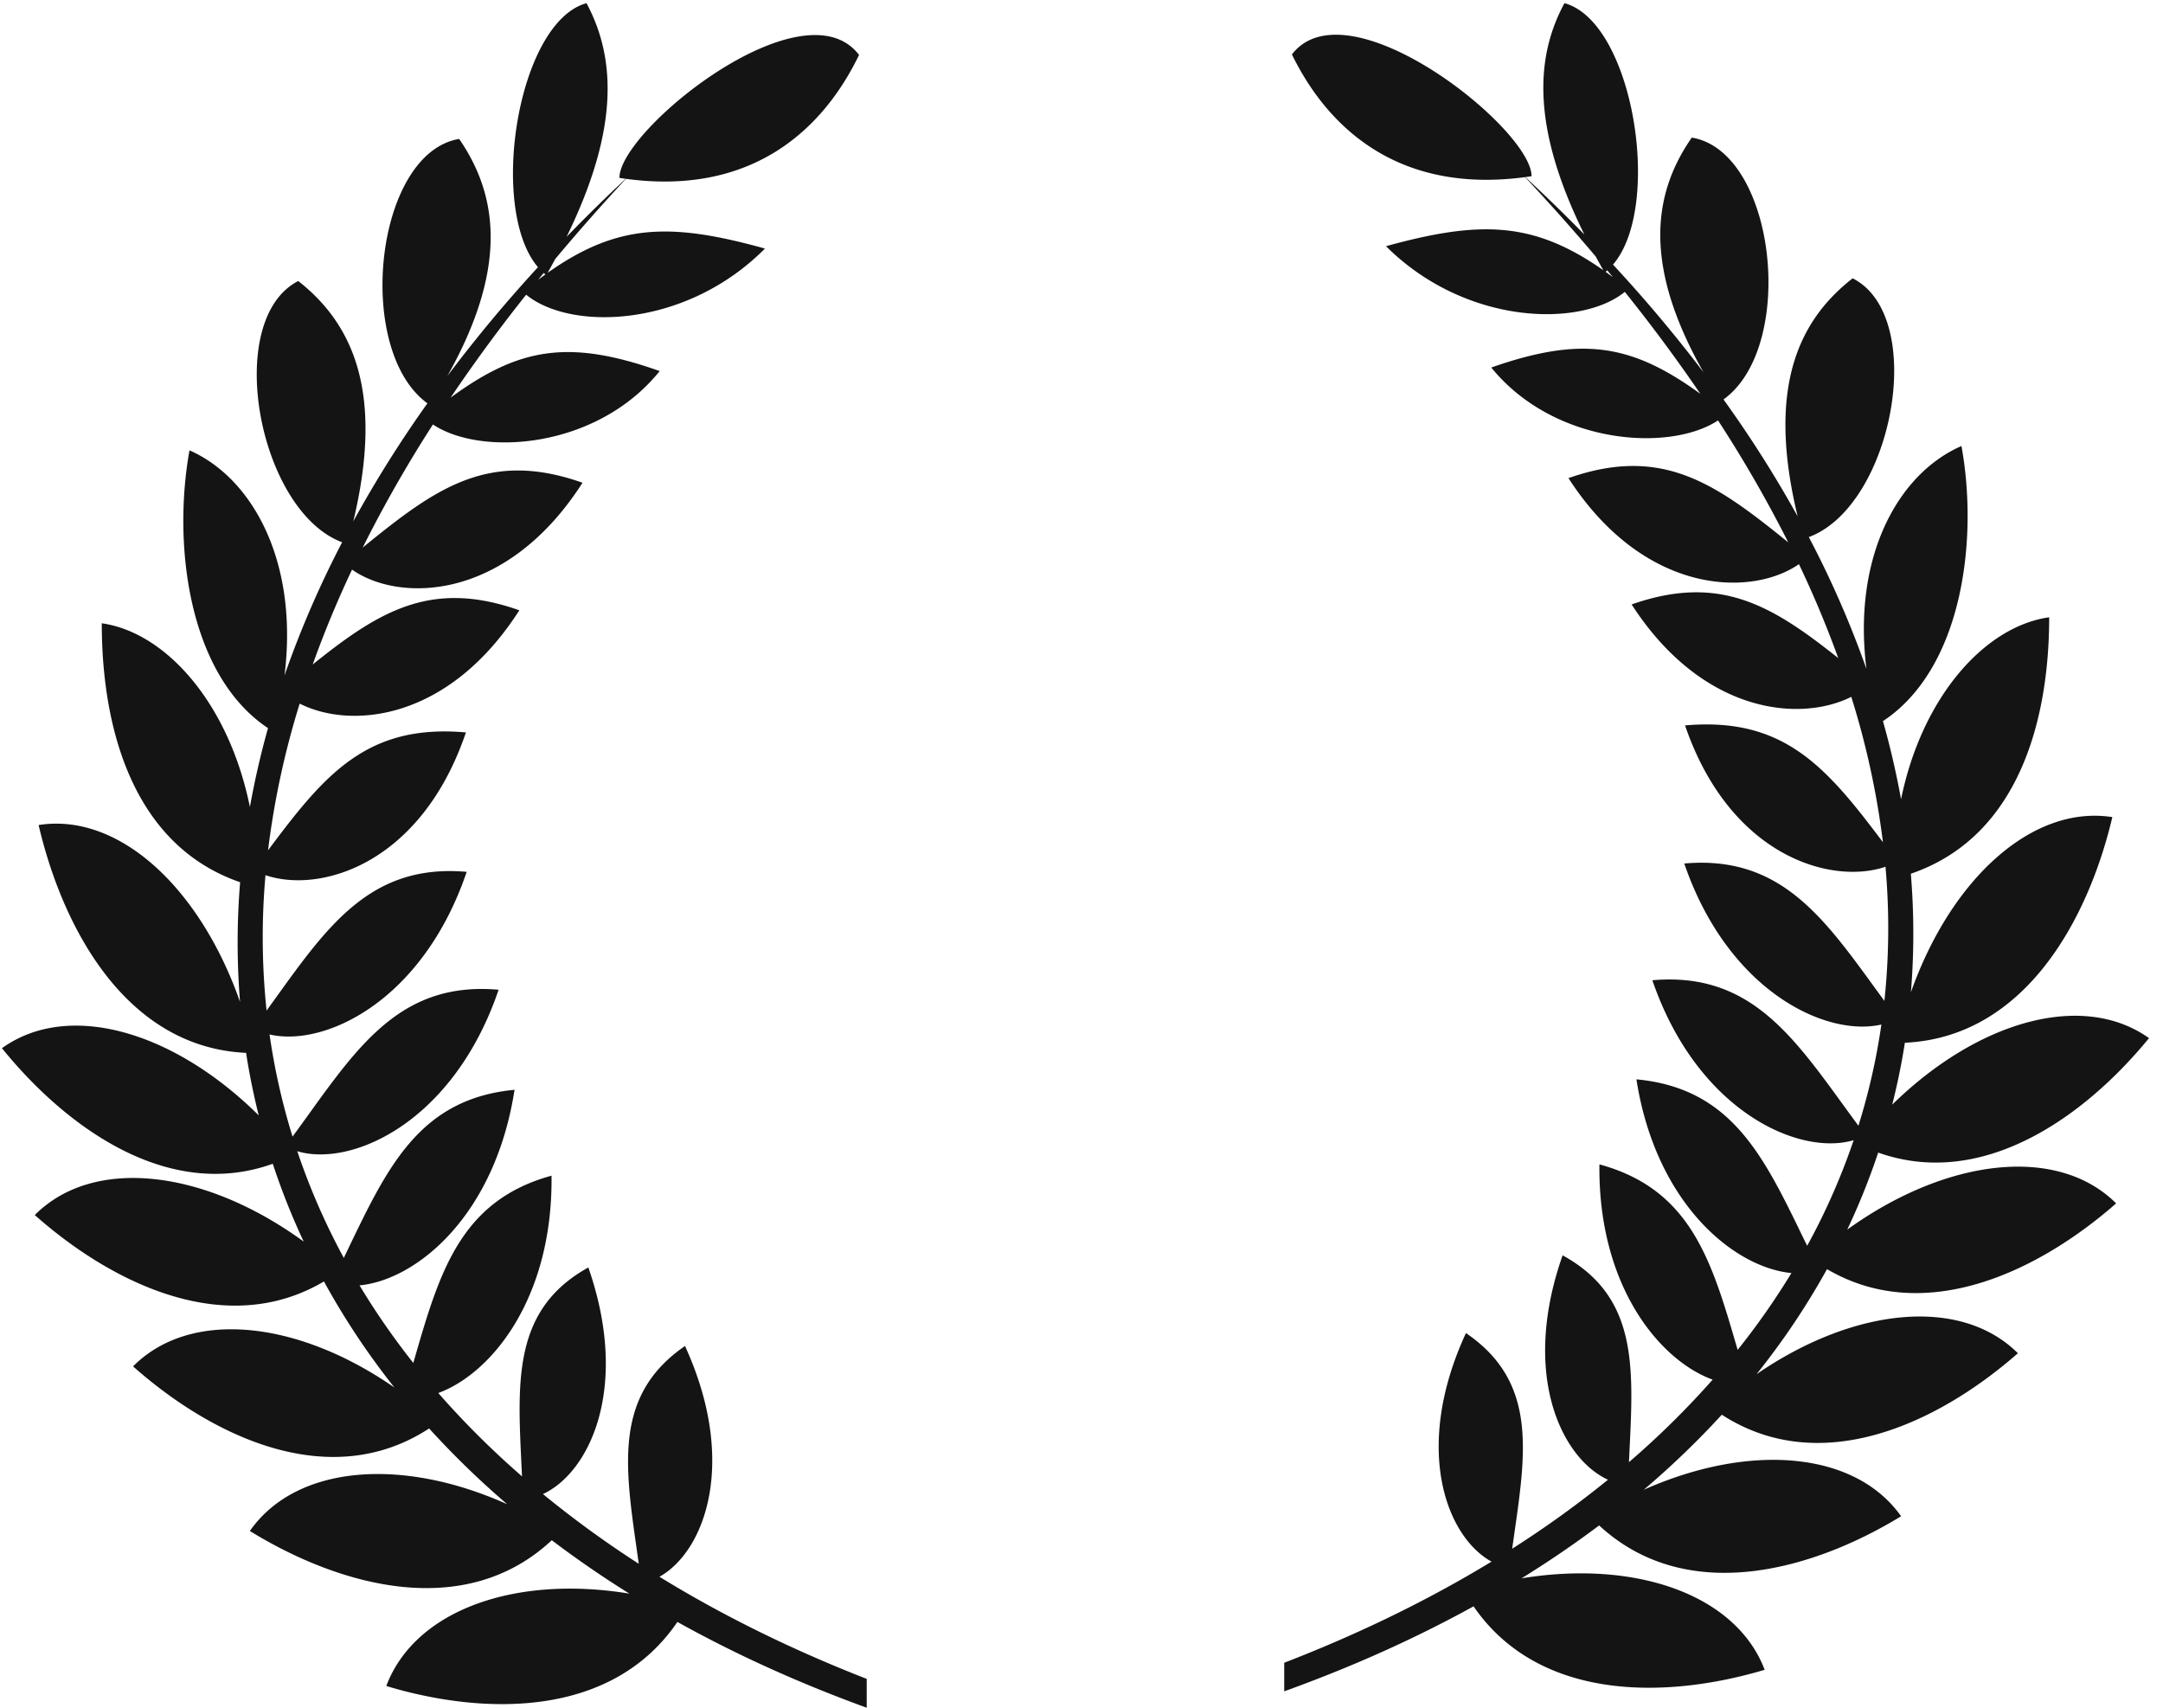 <svg width="114" height="90" viewBox="0 0 114 90" fill="none" xmlns="http://www.w3.org/2000/svg"><g clip-path="url(#clip0)"><path fill-rule="evenodd" clip-rule="evenodd" d="M28.36 14.747c.13-.098.259-.192.386-.284a2.64 2.64 0 01-.091-.076l-.294.36zm-4.78 5.067a75.376 75.376 0 014.774-5.733C25.717 10.994 27.278 1.159 30.912.168c1.551 2.895 1.72 6.653-1.05 12.312a87.716 87.716 0 013.114-3.057l-.33-.048c0-2.54 9.706-10.326 12.63-6.479-1.963 4.059-5.754 7.412-12.285 6.529a106.827 106.827 0 00-3.73 4.228c-.128.239-.261.482-.4.727 3.685-2.608 6.492-2.66 11.456-1.28-4.159 4.19-10.228 4.361-12.586 2.431a86.49 86.49 0 00-3.983 5.427c3.613-2.65 6.24-3.095 11.021-1.402-3.306 4.108-9.394 4.52-11.951 2.815a68.395 68.395 0 00-3.702 6.488c3.84-3.133 6.637-5.169 11.585-3.417-4.005 6.256-9.648 6.332-12.147 4.577a55.383 55.383 0 00-2.073 5c3.496-2.807 6.246-4.5 10.89-2.855-3.723 5.818-8.864 6.29-11.576 4.917a44.019 44.019 0 00-1.668 7.734c2.983-4.002 5.214-6.678 10.43-6.215-2.364 6.961-7.691 8.506-10.565 7.522a37.026 37.026 0 00.058 7.138l.499-.692c2.788-3.876 5.08-7.06 10.048-6.62-2.306 6.792-7.466 9.251-10.39 8.57.263 1.841.67 3.637 1.212 5.384.277-.378.546-.753.812-1.121 2.788-3.876 5.08-7.06 10.048-6.62-2.366 6.966-7.734 9.374-10.611 8.51a35.55 35.55 0 002.452 5.622l.245-.51.003-.005.001-.004c2.077-4.32 3.783-7.871 8.75-8.34-1.032 6.66-5.188 10.027-8.171 10.307a39.183 39.183 0 002.835 4.089l.037-.13c1.334-4.62 2.43-8.416 7.248-9.74.078 6.446-3.155 10.423-5.968 11.454 1.34 1.534 2.813 3 4.412 4.393l-.032-.676v-.003c-.216-4.478-.394-8.157 3.528-10.33 2.207 6.328.065 10.804-2.392 11.942a54.375 54.375 0 005.05 3.673l-.12-.848v-.002c-.63-4.437-1.146-8.082 2.557-10.627 2.811 6.146 1.028 10.844-1.348 12.162 3.316 2.038 6.972 3.84 10.925 5.382V90c-3.615-1.314-6.942-2.83-9.978-4.521-3.43 5.035-10.097 4.958-15.343 3.376 1.507-4.003 6.792-5.863 12.815-4.867a54.508 54.508 0 01-4.092-2.815c-4.567 4.262-11.143 2.45-15.914-.488 2.437-3.477 7.99-3.914 13.563-1.41a45.962 45.962 0 01-4.114-3.993c-5.211 3.404-11.392.463-15.604-3.272 3.014-3.033 8.654-2.44 13.775 1.115a39.634 39.634 0 01-3.715-5.59c-5.133 3.038-11.125.149-15.239-3.5 3.093-3.11 8.949-2.407 14.172 1.398a36.858 36.858 0 01-1.63-4.1C8.896 63.299 3.536 59.48.102 55.242c3.49-2.508 9.028-.922 13.534 3.54a36.726 36.726 0 01-.667-3.295c-6.242-.285-9.626-6.415-10.934-12.006 4.21-.665 8.495 3.271 10.616 9.32a38.823 38.823 0 01.004-6.307c-5.62-1.938-7.291-8.05-7.291-13.646 3.374.478 6.695 4.206 7.807 9.683a44.51 44.51 0 01.954-4.158c-4.176-2.778-5.043-9.619-4.138-14.639 3.352 1.475 5.75 5.904 5.008 11.863a52.689 52.689 0 013.037-7.018c-4.426-1.657-6.298-11.723-2.312-13.769 2.971 2.332 4.497 6.003 2.9 12.666a62.898 62.898 0 013.907-6.22c-3.875-2.82-2.768-13.19 1.673-13.934 2.1 3.046 2.532 6.884-.62 12.492z" fill="#141414"/></g><g clip-path="url(#clip1)"><path fill-rule="evenodd" clip-rule="evenodd" d="M85.005 14.606c-.13-.097-.258-.19-.385-.282l.091-.076.294.358zm4.781 5.018a74.827 74.827 0 00-4.774-5.679c2.637-3.057 1.076-12.797-2.558-13.777-1.552 2.867-1.72 6.588 1.05 12.193a87.234 87.234 0 00-3.114-3.028c.11-.014.22-.03.33-.047 0-2.516-9.706-10.226-12.63-6.417 1.963 4.02 5.754 7.341 12.285 6.466a106.201 106.201 0 013.73 4.188c.128.237.261.477.4.72-3.686-2.584-6.492-2.635-11.457-1.268 4.16 4.15 10.23 4.32 12.587 2.408a85.727 85.727 0 013.983 5.374c-3.614-2.624-6.24-3.064-11.021-1.388 3.305 4.069 9.394 4.476 11.951 2.788a67.548 67.548 0 013.701 6.426c-3.838-3.104-6.636-5.12-11.584-3.385 4.004 6.196 9.647 6.271 12.147 4.534a54.552 54.552 0 012.072 4.95c-3.495-2.778-6.245-4.455-10.89-2.827 3.724 5.762 8.865 6.231 11.577 4.87a43.236 43.236 0 011.668 7.66c-2.983-3.963-5.214-6.613-10.43-6.155 2.364 6.894 7.69 8.424 10.565 7.45a36.37 36.37 0 01-.058 7.069l-.5-.685c-2.788-3.84-5.079-6.993-10.048-6.556 2.307 6.726 7.467 9.162 10.39 8.486a34.102 34.102 0 01-1.211 5.334c-.277-.375-.547-.746-.812-1.111-2.788-3.839-5.08-6.993-10.048-6.556 2.366 6.899 7.733 9.284 10.61 8.428a35.028 35.028 0 01-2.451 5.567L95 65.152l-.003-.005-.002-.004c-2.076-4.28-3.782-7.796-8.748-8.26 1.03 6.596 5.186 9.93 8.17 10.208a38.791 38.791 0 01-2.835 4.05l-.038-.13c-1.334-4.575-2.43-8.334-7.247-9.646-.078 6.384 3.154 10.323 5.968 11.344a45.526 45.526 0 01-4.412 4.35l.032-.668v-.003c.216-4.435.394-8.079-3.528-10.23-2.208 6.266-.065 10.7 2.391 11.826a54.352 54.352 0 01-5.05 3.637l.12-.839v-.002c.63-4.394 1.147-8.004-2.556-10.525-2.812 6.087-1.029 10.74 1.348 12.045-3.316 2.018-6.972 3.803-10.926 5.33v1.505c3.616-1.302 6.943-2.803 9.979-4.478 3.43 4.987 10.097 4.91 15.343 3.344-1.507-3.965-6.793-5.807-12.815-4.82a54.534 54.534 0 004.091-2.788c4.568 4.221 11.144 2.427 15.915-.484-2.437-3.444-7.99-3.876-13.563-1.396a45.758 45.758 0 004.113-3.955c5.212 3.371 11.393.46 15.605-3.24-3.015-3.004-8.655-2.417-13.775 1.105a39.217 39.217 0 003.715-5.537c5.133 3.01 11.124.147 15.238-3.466-3.092-3.081-8.948-2.384-14.172 1.383a36.31 36.31 0 001.631-4.06c5.479 1.948 10.839-1.833 14.274-6.032-3.49-2.483-9.028-.913-13.534 3.505.272-1.075.495-2.163.667-3.262 6.241-.283 9.626-6.354 10.934-11.891-4.211-.659-8.496 3.24-10.616 9.23a38.093 38.093 0 00-.004-6.246c5.619-1.92 7.291-7.972 7.291-13.515-3.375.474-6.695 4.166-7.807 9.59a43.69 43.69 0 00-.954-4.118c4.175-2.751 5.043-9.526 4.138-14.498-3.352 1.46-5.751 5.847-5.008 11.749a51.938 51.938 0 00-3.037-6.95c4.426-1.641 6.298-11.61 2.311-13.637-2.97 2.31-4.497 5.945-2.9 12.544a62.205 62.205 0 00-3.907-6.16c3.876-2.794 2.768-13.064-1.672-13.8-2.101 3.017-2.532 6.817.62 12.372z" fill="#141414"/></g><defs><clipPath id="clip0"><path fill="#fff" d="M0 0h45.865v90H0z"/></clipPath><clipPath id="clip1"><path fill="#fff" transform="matrix(-1 0 0 1 113.366 0)" d="M0 0h45.865v89.135H0z"/></clipPath></defs></svg>